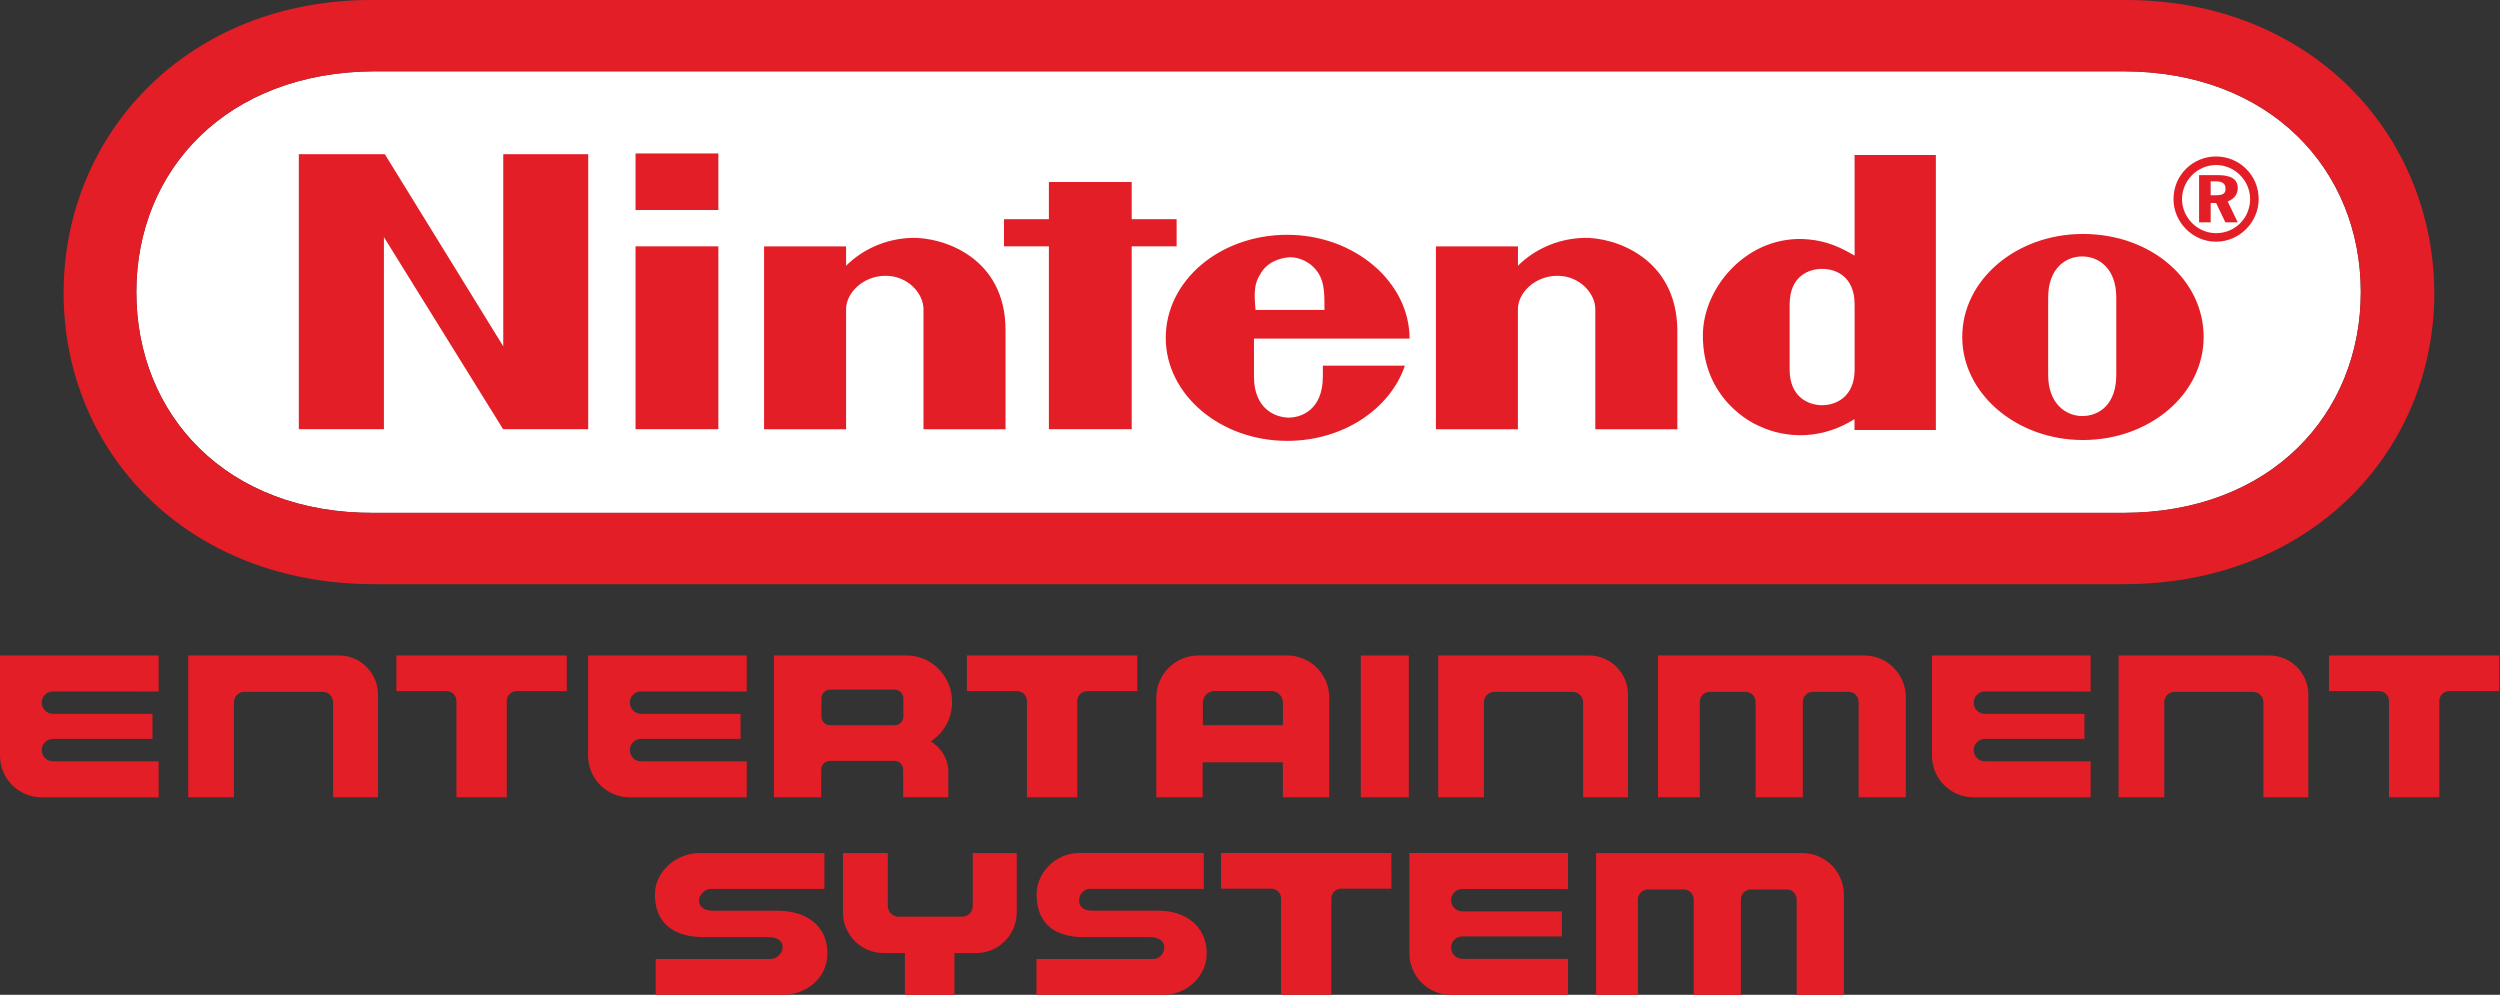 <svg enable-background="new 0 0 3839 1526.6" height="1528" viewBox="0 0 3840 1528" width="3840" xmlns="http://www.w3.org/2000/svg"><rect x="0" y="0" width="3840" height="1528" fill="#333333" stroke="none"/><g transform="matrix(1 0 0 1.001 0 .005)"><path d="m3261.2 787h-2686.8c-227.1 1.2-365-151-365-338.8s139.1-337.6 365-338.8h2686.8c225.9 0 365 151 365 338.8s-139 338.8-365 338.8z" fill="#fff"/><g fill="#e31e26"><path d="m773 531.4-181.9-294.8h-132.1v422h130.7v-294.8l183.1 294.8h130.7v-422h-130.5zm1034.3-153.4v-41.7h-69v-57h-127.2v57h-69v41.7h69v280.6h127.2v-280.6zm-831.1 280.6h127.2v-280.6h-127.2zm0-336.4h127.2v-86.7h-127.2zm2223.2 36.8c-102.2 0-185.4 70.2-185.4 158.1 0 86.7 83.2 158.1 185.4 158.1s185.4-70.2 185.4-158.1-80.7-158.1-185.4-158.1zm51.2 216.4c0 45.2-26.2 63-52.3 63-25 0-52.3-19-52.3-63 0-16.7 0-60.7 0-60.7s0-41.7 0-58.2c0-44 26.2-63 52.3-63 25 0 52.3 17.8 52.3 63v59.5zm-401.9-183.1c-20.2-11.9-41.7-22.5-71.4-25-91.5-8.3-161.7 72.5-161.7 147.4 0 97.5 74.9 134.4 86.7 139.1 42.8 20.2 97.5 20.2 146.2-10.7v16.7h125v-422h-124.9c.1-1.2.1 89.2.1 154.5zm0 124.9v49.9c0 42.8-29.7 54.7-49.9 54.7s-49.9-11.9-49.9-54.7c0-15.5 0-49.9 0-49.9s0-35.7 0-49.9c0-44 29.7-54.7 49.9-54.7s49.9 10.7 49.9 54.7zm-1448.1-152.2c-41.7 1.2-77.2 19-101 42.8 0-7.2 0-29.7 0-29.7h-126v280.6h126s0-172.4 0-184.3c0-25 26.2-51.2 60.7-51.2s58.2 27.3 58.2 51.2v184.3h126s0-133.2 0-152.2c0-111.8-96.2-142.7-143.9-141.5zm1032 0c-41.7 1.2-77.2 19-101 42.8 0-7.2 0-29.7 0-29.7h-126v280.6h125.9s0-172.4 0-184.3c0-25 26.2-51.2 60.7-51.2s58.2 27.3 58.2 51.2v184.3h126s0-133.2 0-152.2c-1.1-111.8-97.5-142.7-143.8-141.5zm-267.5 154.6c0-86.7-84.4-159.3-187.9-159.3-103.4 0-186.6 70.2-186.6 158.1 0 86.7 83.2 158.1 186.6 158.1 85.6 0 158.1-48.7 180.7-115.4h-126v16.7c0 51.2-33.3 63-52.3 63s-53.5-11.9-53.5-63c0-15.5 0-58.2 0-58.2zm-229.4-98.7c9.5-17.8 28.5-25 45.2-26.2 16.7 0 34.5 8.3 45.2 26.2 8.3 14.3 8.3 30.9 8.3 54.7h-105.9c-2.3-25-2.3-40.4 7.2-54.7zm1501.5-132c0-14.3-10.7-20.2-30.9-20.2h-28.5v72.5h17.8v-29.7h8.3l14.3 29.7h19l-15.5-32.1c9.6-3.6 15.5-10.7 15.5-20.2zm-33.3 10.7h-8.3v-21.4h7.2c10.7 0 15.5 3.5 15.5 10.7 1 8.4-4.9 10.7-14.4 10.7zm0-59.5c-35.7 0-65.4 28.5-65.4 65.4 0 35.7 29.7 65.4 65.4 65.4s65.4-29.7 65.4-65.4c0-36.9-29.8-65.4-65.4-65.4zm0 117.7c-28.5 0-52.3-23.8-52.3-52.3s23.8-52.3 52.3-52.3 52.3 23.8 52.3 52.3c-.1 28.6-22.6 52.3-52.3 52.3zm-141.5-357.8h-2689.2c-284.1-1.2-475.5 204.5-475.5 449.4s190.2 447 476.7 447h2688c285.3 0 476.7-202.1 476.7-447-1.1-246.1-192.6-450.6-476.7-449.4zm-1.2 787h-2686.8c-227.1 1.2-365-151-365-338.8s139.1-337.6 365-338.8h2686.8c225.9 0 365 151 365 338.8s-139 338.8-365 338.8zm1.2-787h-2689.2c-284.1-1.2-475.5 204.5-475.5 449.4s190.2 447 476.7 447h2688c285.3 0 476.7-202.1 476.7-447-1.1-246.1-192.6-450.6-476.7-449.4zm-1.2 787h-2686.8c-227.1 1.2-365-151-365-338.8s139.1-337.6 365-338.8h2686.8c225.9 0 365 151 365 338.8s-139 338.8-365 338.8zm1.2-787h-2689.2c-284.1-1.2-475.5 204.5-475.5 449.4s190.2 447 476.7 447h2688c285.3 0 476.7-202.1 476.7-447-1.1-246.1-192.6-450.6-476.7-449.4zm-1.2 787h-2686.8c-227.1 1.2-365-151-365-338.8s139.1-337.6 365-338.8h2686.8c225.9 0 365 151 365 338.8s-139 338.8-365 338.8z"/><path d="m1429.8 1137.6s.3.2 0 0c19.5-12.6 32.6-35 32.6-60.4 0-39.4-31.1-71.4-69.7-71.4h-15.5-188.4v79.7 137.9h72.6v-42.4c0-7.5 6.1-13.5 13.5-13.5h98.9c7.5 0 13.5 6.1 13.5 13.5v1.3 41h69.3v-41c-.2-10.6-4.7-30.1-26.8-44.7zm-154.6-24.7c-7.5 0-13.5-6.1-13.5-13.5v-27.7c0-7.5 6.1-13.5 13.5-13.5h98.9c7.5 0 13.5 6.1 13.5 13.5v27.7c0 7.5-6.1 13.5-13.5 13.5z"/><path d="m1977.1 1005.8h-16.5-38.6-26.2-38.6-16.5c-35.7 0-64.6 28.9-64.6 64.6v17.4 135.6h71.2v-53.6h123.2v53.6h71.2v-135.6-17.4c0-35.7-28.9-64.6-64.6-64.6zm-129.5 107v-34.5c0-9.9 8-17.9 17.9-17.9h30.5 26.2 30.5c9.9 0 17.9 8 17.9 17.9v34.5z"/><path d="m2090.2 1005.8h73.7v217.6h-73.7z"/><path d="m2440.6 1005.8h-231.5v217.6h70.2v-145.8c0-8.8 7.2-16 16-16h120.3c8.8 0 16 7.2 16 16v44.4 101.4h69v-101.4-17.5-26.3-12.5c-.1-33.1-26.9-59.9-60-59.9z"/><path d="m2863.4 1005.8h-316.7v217.6h64.2v-136.1-10.3c0-8.5 6.9-15.4 15.4-15.4h54.9c8.5 0 15.4 6.9 15.4 15.4v26.5 119.9h72.5v-136.1-10.3c0-8.5 6.9-15.4 15.4-15.4h54.9c8.5 0 15.4 6.9 15.4 15.4v10.3 136.1h3.5 69v-153.8c-.1-35.3-28.7-63.8-63.9-63.8z"/><path d="m3485.6 1005.8h-231.5v217.6h70.2v-145.8c0-8.8 7.2-16 16-16h120.3c8.8 0 16 7.2 16 16v44.4 101.4h69v-101.4-17.5-26.3-12.5c-.1-33.1-26.9-59.9-60-59.9z"/><path d="m520.6 1005.8h-231.5v217.6h70.2v-145.8c0-8.8 7.2-16 16-16h120.3c8.8 0 16 7.2 16 16v44.4 101.4h69v-101.4-17.5-26.3-12.5c-.1-33.1-26.9-59.9-60-59.9z"/><path d="m243.7 1061.1v-55.3h-179.6-64.1v153.7c0 35.4 28.6 64 64 64h179.7v-55.3h-162.4c-9.5 0-17.2-7.7-17.2-17.2s7.7-17.2 17.2-17.2h152.9v-38.4h-152.9c-9.5 0-17.2-7.7-17.2-17.2s7.7-17.2 17.2-17.2z"/><path d="m1147 1061.1v-55.3h-179.6-64.1v153.7c0 35.4 28.6 64 64 64h179.7v-55.3h-162.4c-9.5 0-17.2-7.7-17.2-17.2s7.7-17.2 17.2-17.2h152.9v-38.4h-152.9c-9.5 0-17.2-7.7-17.2-17.2s7.7-17.2 17.2-17.2z"/><path d="m3211.2 1061.1v-55.3h-179.6-64.1v153.7c0 35.4 28.6 64 64 64h179.7v-55.3h-162.4c-9.5 0-17.2-7.7-17.2-17.2s7.7-17.2 17.2-17.2h152.9v-38.4h-152.9c-9.5 0-17.2-7.7-17.2-17.2s7.7-17.2 17.2-17.2z"/><path d="m3839 1005.8h-261.7v54.7h77c8.4 0 15.2 6.8 15.2 15.2v147.7h77.3v-147.7c0-8.4 6.8-15.2 15.2-15.2h77z"/><path d="m1746.9 1005.8h-261.7v54.7h77c8.4 0 15.2 6.8 15.2 15.2v147.7h77.3v-147.7c0-8.4 6.8-15.2 15.2-15.2h77z"/><path d="m870.5 1005.8h-261.6v54.7h77c8.4 0 15.2 6.8 15.2 15.2v147.7h77.3v-147.7c0-8.4 6.8-15.2 15.2-15.2h77v-54.7z"/><path d="m1779.9 1397.4h-102.2c-11.9 0-20.2-4.8-20.2-15.6 0-9.6 7.2-17.9 16.7-17.9h174.8v-55h-191.4c-35.7 0-65.4 29.9-65.4 63.3 0 47.8 30.9 65.8 72.5 65.8h102.2c10.7 0 21.4 4.8 21.4 15.6 0 9.6-7.2 17.9-16.7 17.9h-179.6v55h196.1c32.1 0 65.4-26.3 65.4-63.3.1-44.3-35.6-65.8-73.6-65.8z"/><path d="m1195 1397.5h-99.9c-11.9 0-21.4-4.8-21.4-15.6 0-9.5 9.5-17.9 17.8-17.9h174.8v-55h-191.4c-38 0-69 29.9-69 63.3 0 47.7 33.3 65.7 74.9 65.7h99.9c11.9 0 21.4 4.8 21.4 15.6 0 9.5-9.5 17.9-17.8 17.9h-177.2v55h196.1c35.7 0 67.7-26.3 67.7-63.3.2-44.2-34.3-65.7-75.9-65.7z"/><path d="m2768.3 1309h-316.7v217.6h64.2v-136.1-10.3c0-8.5 6.9-15.4 15.4-15.4h54.9c8.5 0 15.4 6.9 15.4 15.4v26.5 119.9h72.5v-136.1-10.3c0-8.5 6.9-15.4 15.4-15.4h54.9c8.5 0 15.4 6.9 15.4 15.4v10.3 136.1h3.5 69v-153.8c-.1-35.3-28.7-63.8-63.9-63.8z"/><path d="m1560 1309h-65.4-.4v81.2c0 9.1-7.4 16.4-16.4 16.4h-97.7c-9.1 0-16.4-7.4-16.4-16.4v-81.2h-1.5-67.4v79.7 11.4c0 34.4 27.9 62.3 62.3 62.3h32.8v64.2h76.1v-64.2h33.4c34.4 0 62.3-27.9 62.3-62.3v-91.1z"/><path d="m2408.5 1364.2v-55.3h-179.6-64.1v153.7c0 35.4 28.6 64 64 64h179.7v-55.3h-162.4c-9.5 0-17.2-7.7-17.2-17.2s7.7-17.2 17.2-17.2h152.9v-38.4h-152.9c-9.5 0-17.2-7.7-17.2-17.2s7.7-17.2 17.2-17.2z"/><path d="m2137.2 1308.9h-261.7v54.7h77c8.4 0 15.2 6.8 15.2 15.2v147.7h77.3v-147.7c0-8.4 6.8-15.2 15.2-15.2h77z"/></g></g></svg>